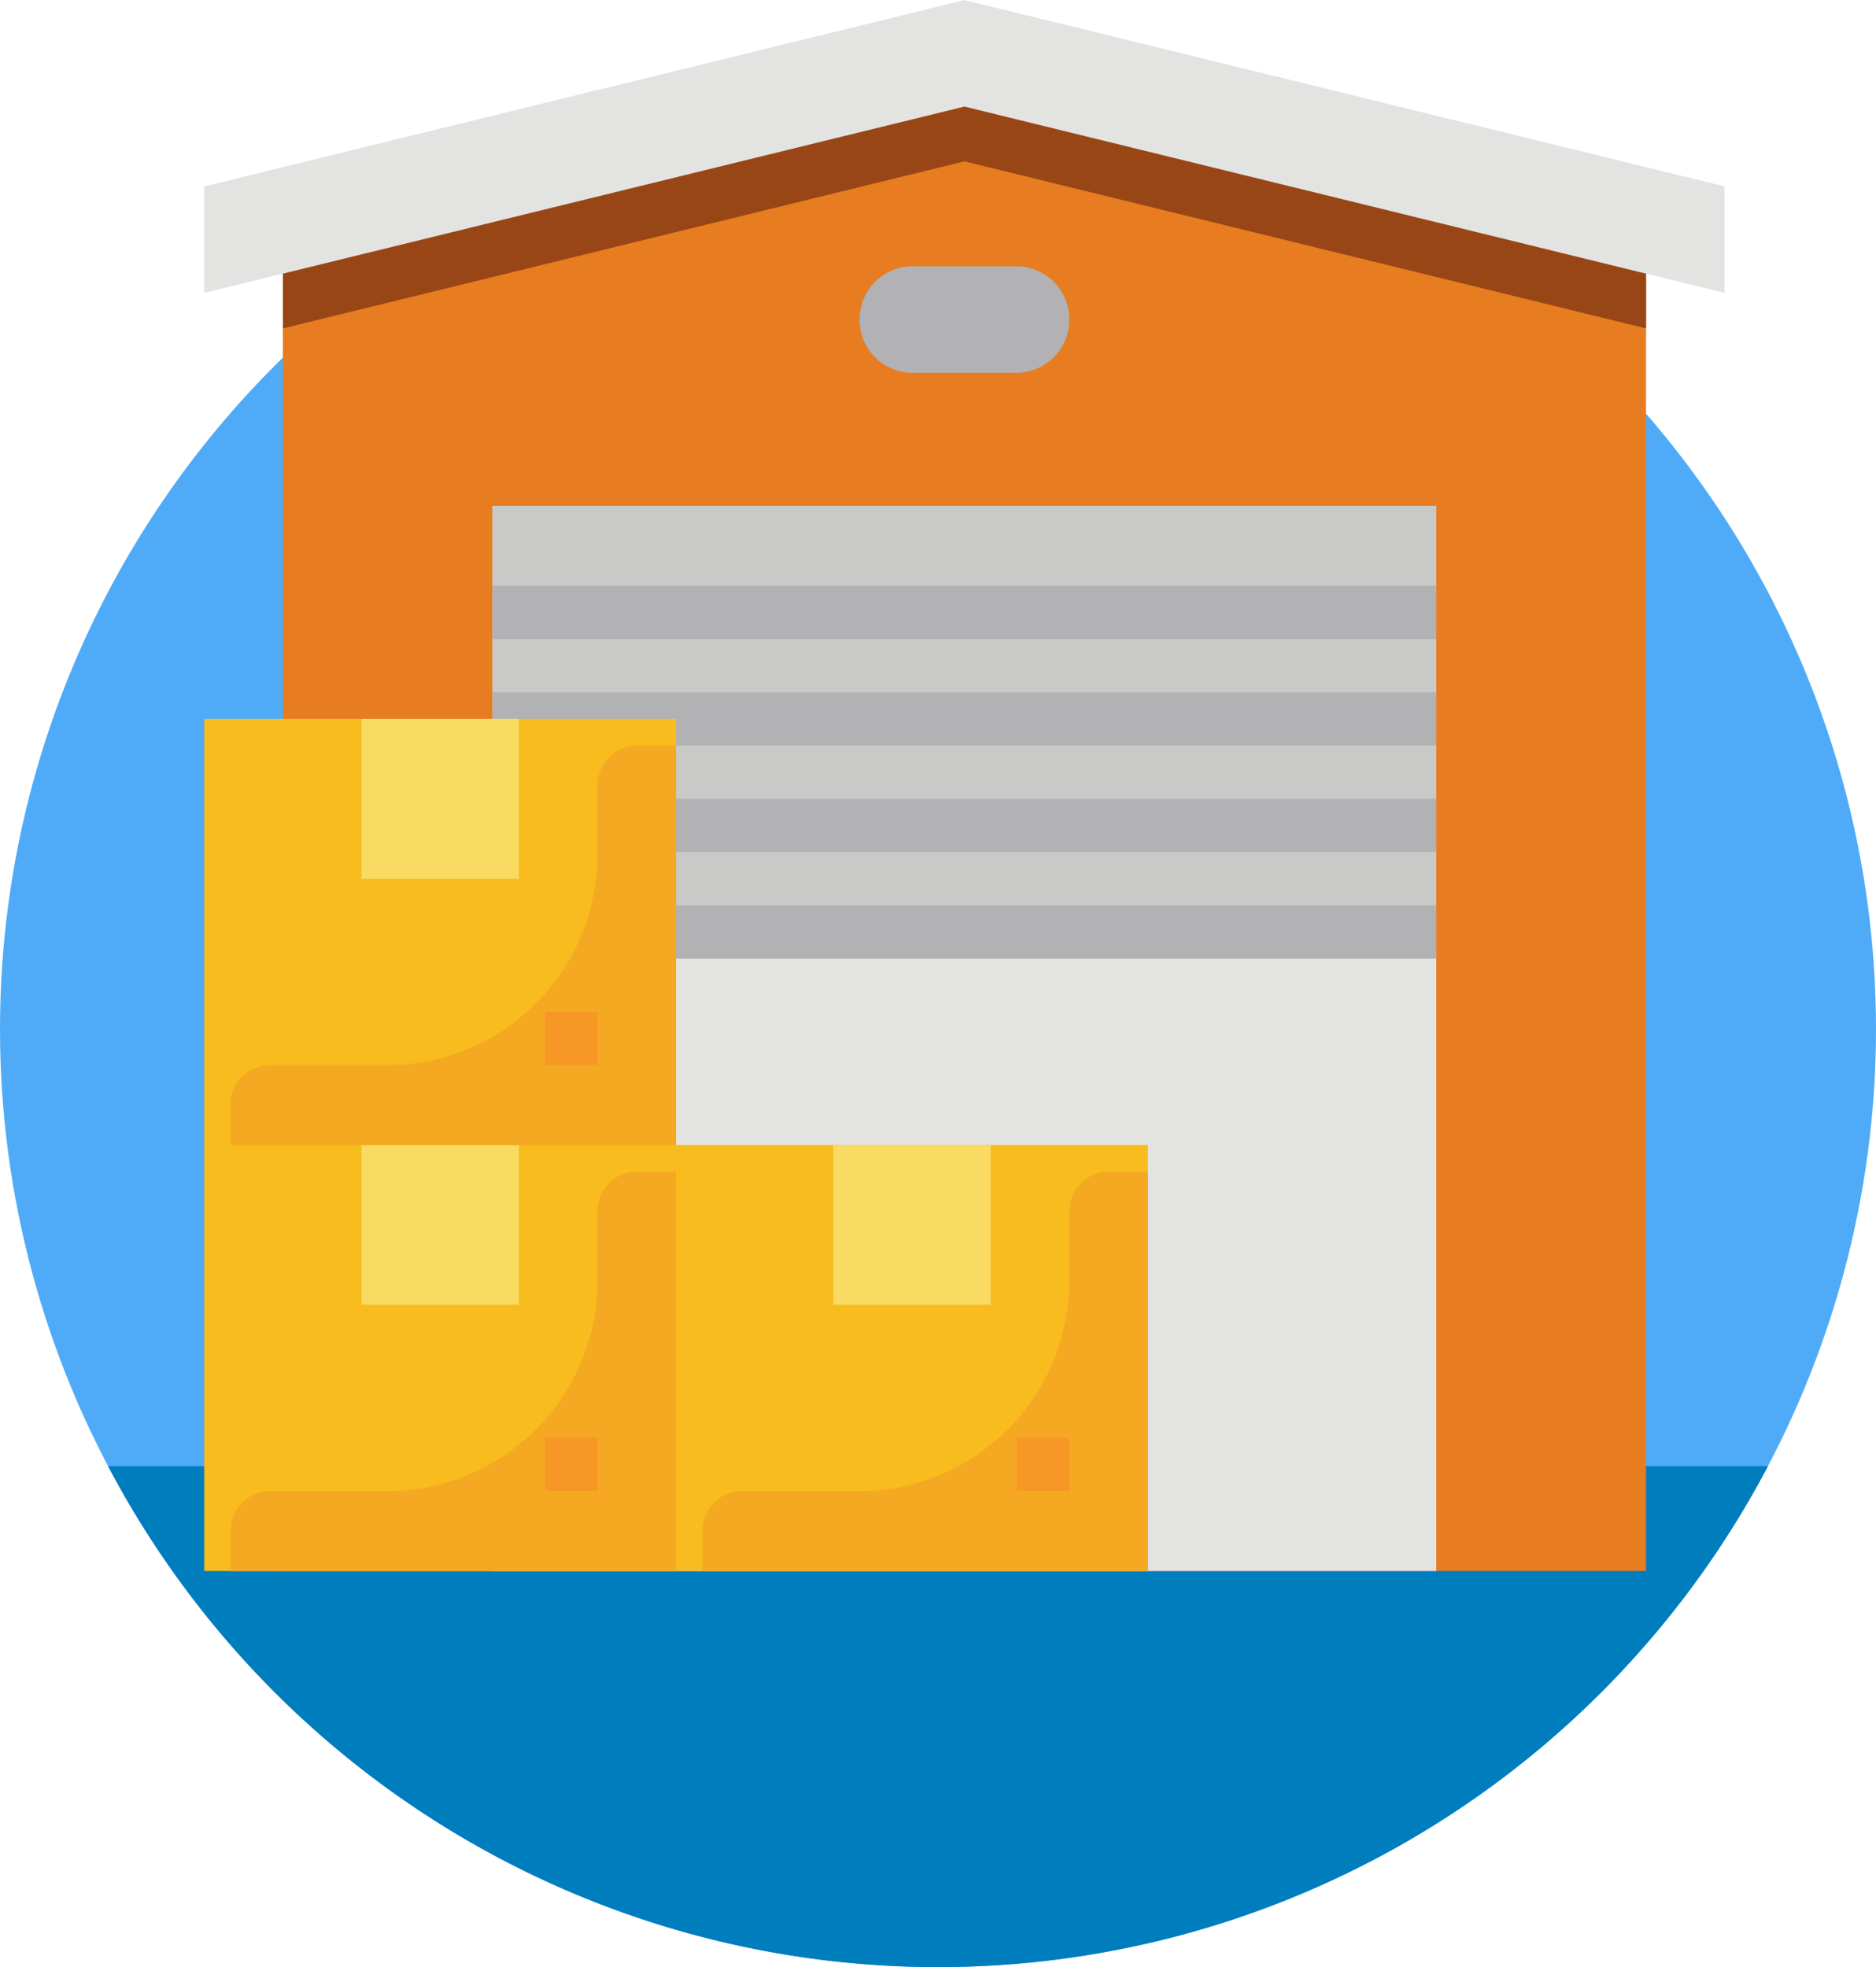 <svg xmlns="http://www.w3.org/2000/svg" width="146" height="153.077" viewBox="0 0 146 153.077">
  <g id="Grupo_54090" data-name="Grupo 54090" transform="translate(-1776.098 -2194.301)">
    <circle id="Elipse_4069" data-name="Elipse 4069" cx="73" cy="73" r="73" transform="translate(1776.098 2201.378)" fill="#4fabf7"/>
    <path id="Trazado_101105" data-name="Trazado 101105" d="M1784.509,2308.393a73,73,0,0,0,129.179,0Z" fill="#007dbd"/>
    <g id="Flat">
      <path id="Trazado_101106" data-name="Trazado 101106" d="M1904.2,2210.878v105.675H1798.115V2210.878l53.041-12.433Z" fill="#e77c20"/>
      <path id="Trazado_101107" data-name="Trazado 101107" d="M1814.435,2233.67h73.442v82.883h-73.442Z" fill="#e3e4e2"/>
      <path id="Trazado_101108" data-name="Trazado 101108" d="M1904.2,2210.878v8.979l-53.042-13-53.041,13v-8.979l53.041-12.433Z" fill="#994616"/>
      <path id="Trazado_101109" data-name="Trazado 101109" d="M1855.236,2223.31h-8.16a4.112,4.112,0,0,1-4.08-4.144h0a4.112,4.112,0,0,1,4.08-4.144h8.16a4.112,4.112,0,0,1,4.08,4.144h0A4.112,4.112,0,0,1,1855.236,2223.31Z" fill="#b2b1b4"/>
      <path id="Trazado_101110" data-name="Trazado 101110" d="M1910.318,2208.806l-59.162-14.5-59.161,14.5v8.288l59.161-14.5,59.162,14.5Z" fill="#e3e4e2"/>
      <path id="Trazado_101111" data-name="Trazado 101111" d="M1814.435,2233.67h73.442V2268.9h-73.442Z" fill="#c9c9c8"/>
      <g id="Grupo_54124" data-name="Grupo 54124">
        <path id="Trazado_101112" data-name="Trazado 101112" d="M1814.435,2239.887h73.442v4.144h-73.442Z" fill="#b2b1b4"/>
        <path id="Trazado_101113" data-name="Trazado 101113" d="M1814.435,2248.175h73.442v4.144h-73.442Z" fill="#b2b1b4"/>
        <path id="Trazado_101114" data-name="Trazado 101114" d="M1814.435,2256.463h73.442v4.144h-73.442Z" fill="#b2b1b4"/>
        <path id="Trazado_101115" data-name="Trazado 101115" d="M1814.435,2264.751h73.442v4.144h-73.442Z" fill="#b2b1b4"/>
      </g>
      <path id="Trazado_101116" data-name="Trazado 101116" d="M1865.437,2316.553V2283.4h-36.721v-33.153h-36.721v66.306Z" fill="#f8bc1e"/>
      <path id="Trazado_101117" data-name="Trazado 101117" d="M1840.956,2283.4h12.24v12.432h-12.24Z" fill="#f9da62"/>
      <path id="Trazado_101118" data-name="Trazado 101118" d="M1865.437,2285.472h-3.06a3.084,3.084,0,0,0-3.061,3.108v5.259a16.373,16.373,0,0,1-16.242,16.5h-9.258a3.084,3.084,0,0,0-3.06,3.108v3.108h34.681Z" fill="#f5a922"/>
      <path id="Trazado_101119" data-name="Trazado 101119" d="M1855.236,2306.193h4.08v4.144h-4.08Z" fill="#f79726"/>
      <path id="Trazado_101120" data-name="Trazado 101120" d="M1804.235,2283.4h12.24v12.432h-12.24Z" fill="#f9da62"/>
      <path id="Trazado_101121" data-name="Trazado 101121" d="M1828.716,2285.472h-3.06a3.084,3.084,0,0,0-3.06,3.108v5.259a16.374,16.374,0,0,1-16.243,16.5h-9.258a3.084,3.084,0,0,0-3.06,3.108v3.108h34.681Z" fill="#f5a922"/>
      <path id="Trazado_101122" data-name="Trazado 101122" d="M1818.515,2306.193h4.081v4.144h-4.081Z" fill="#f79726"/>
      <path id="Trazado_101123" data-name="Trazado 101123" d="M1804.235,2250.247h12.24v12.432h-12.24Z" fill="#f9da62"/>
      <path id="Trazado_101124" data-name="Trazado 101124" d="M1828.716,2252.319h-3.06a3.084,3.084,0,0,0-3.06,3.108v5.259a16.374,16.374,0,0,1-16.243,16.5h-9.258a3.084,3.084,0,0,0-3.06,3.108v3.108h34.681Z" fill="#f5a922"/>
      <path id="Trazado_101125" data-name="Trazado 101125" d="M1818.515,2273.04h4.081v4.144h-4.081Z" fill="#f79726"/>
    </g>
  </g>
</svg>
